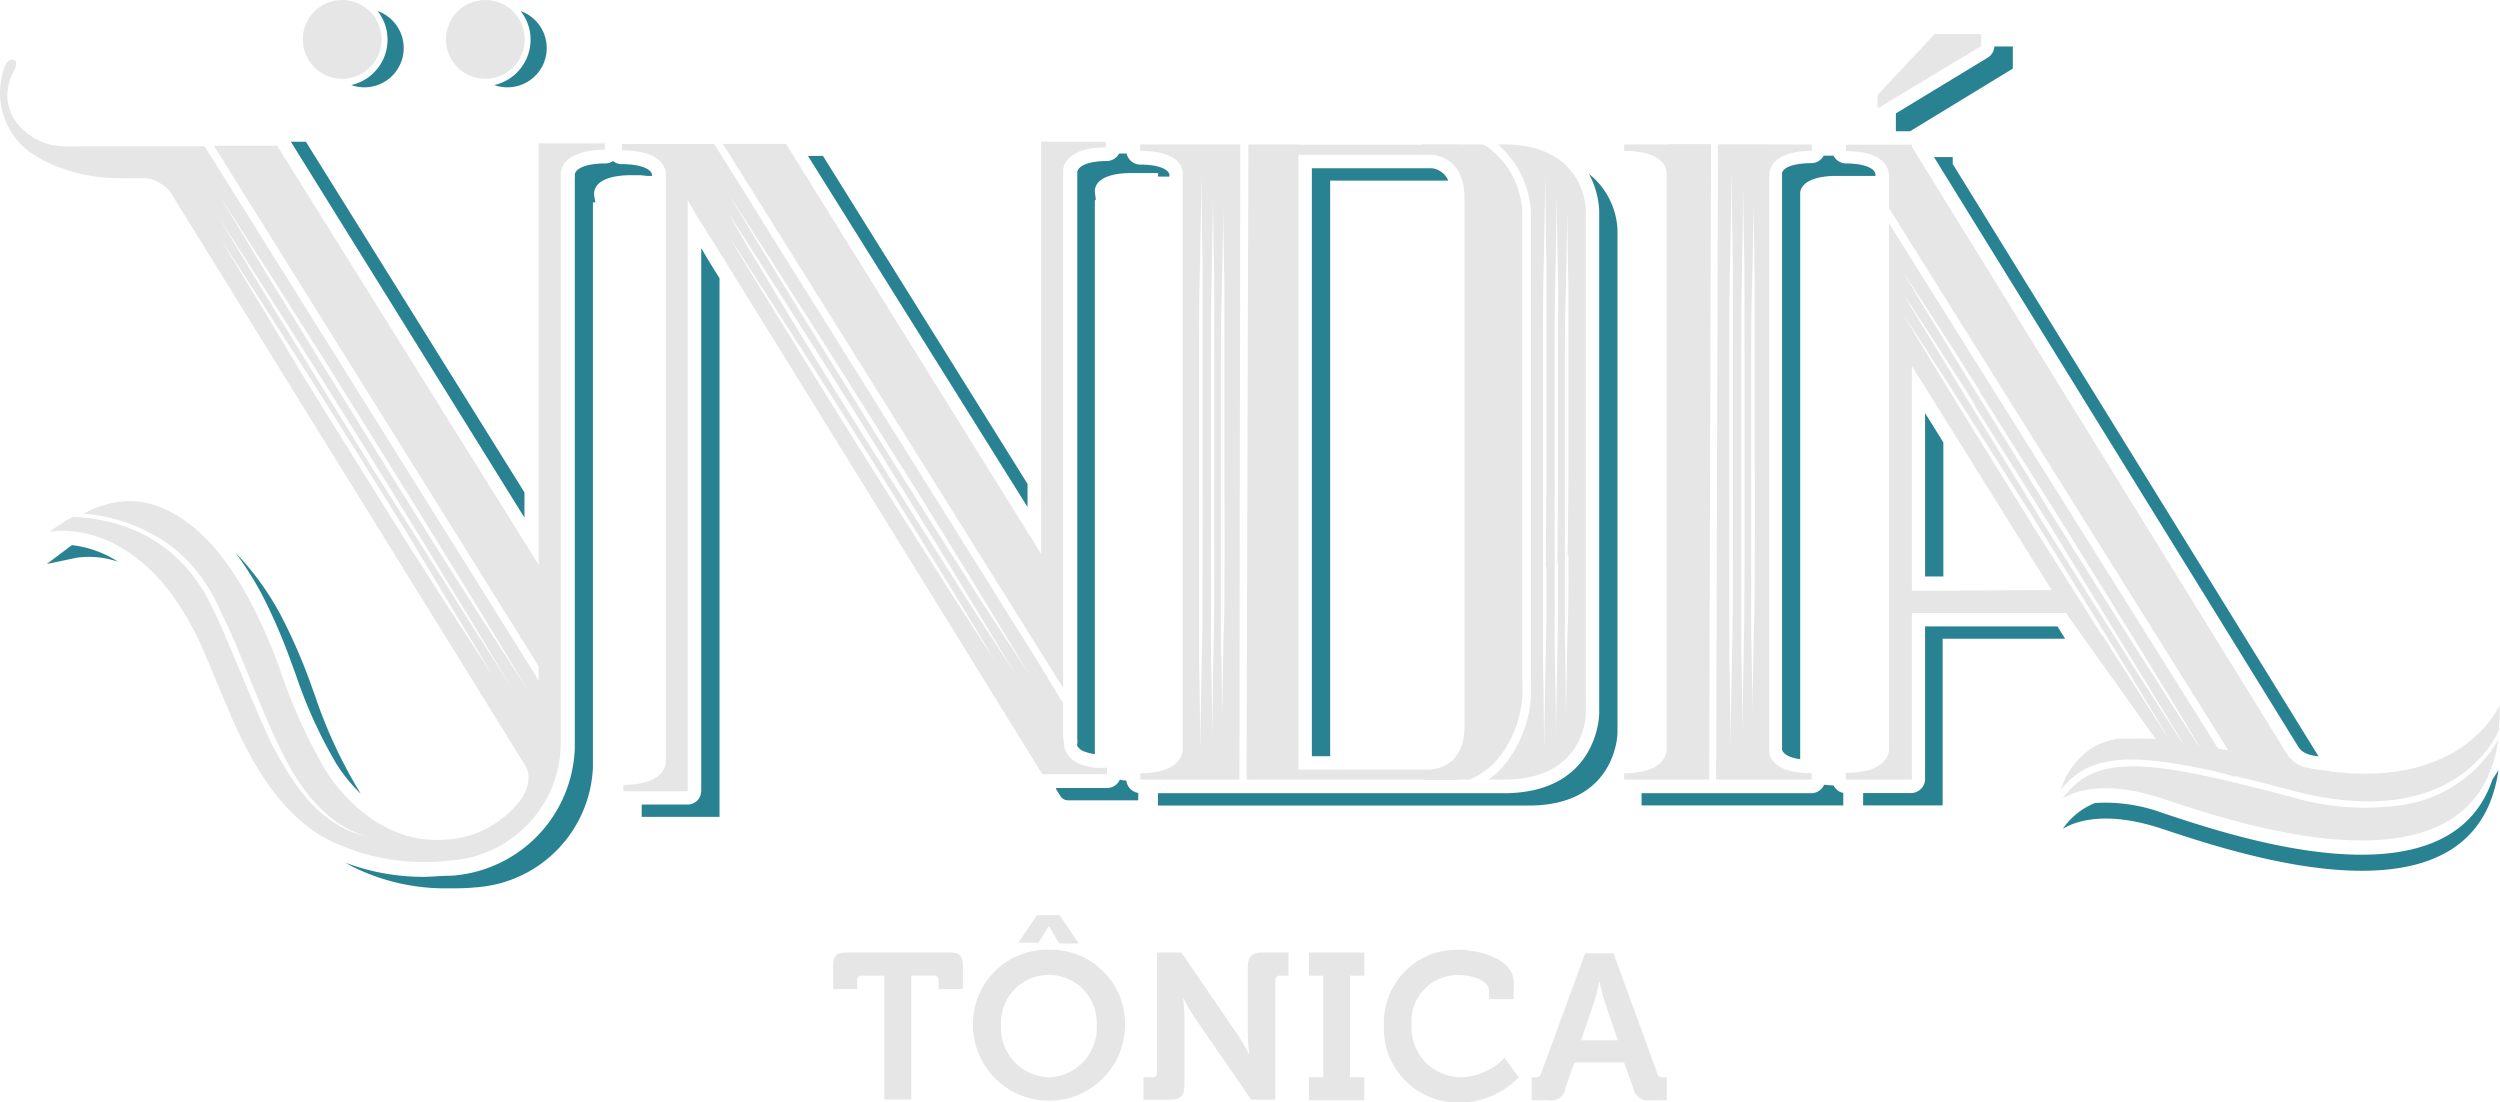 <svg xmlns="http://www.w3.org/2000/svg" viewBox="0 0 176.37 77.75">
    <defs>
        <style>
            .yndia-logo-cls-1 {
            fill: #e6e6e6;
            }

            .yndia-logo-cls-2 {
            fill: #288292;
            }
        </style>
    </defs>
    <g class="yndia-logo-cls-1">
        <path d="M62.38,68.83H60.79a.29.29,0,0,0-.32.32v.63H58.78V68.14c0-.69.23-.94.94-.94H67c.7,0,.93.25.93.94v1.63H66.21v-.63a.29.29,0,0,0-.32-.32H64.29v8.75H62.38Z" />
        <path d="M74,67a5.24,5.24,0,0,1,5.37,5.29,5.36,5.36,0,1,1-10.73,0A5.24,5.24,0,0,1,74,67ZM74,76a3.48,3.48,0,0,0,3.37-3.66,3.38,3.38,0,1,0-6.75,0A3.48,3.48,0,0,0,74,76Zm-.83-11.44h1.59l1.34,2H74.72L74,65.33h0l-.74,1.18H71.84Z" />
        <path d="M80.67,76h.63a.29.29,0,0,0,.32-.32V67.2h1.73l3.93,5.75c.41.6.86,1.46.86,1.46h0s-.11-.86-.11-1.46V68.2c0-.69.29-1,1-1h1.87v1.63H90.3a.29.29,0,0,0-.32.32v8.43H88.27l-3.95-5.73a15.63,15.63,0,0,1-.86-1.46h0s.1.86.1,1.46v4.73c0,.7-.29,1-1,1H80.67Z" />
        <path d="M92.35,76h1V68.83h-1V67.2h3.89v1.63h-1V76h1v1.62H92.35Z" />
        <path d="M102.86,67c1.33,0,3.93.56,3.93,2.32v1.16h-1.74v-.58c0-.76-1.24-1.11-2.15-1.11a3.26,3.26,0,0,0-3.32,3.5A3.51,3.51,0,0,0,103,76a4.43,4.43,0,0,0,3.14-1.37l1,1.37a5.75,5.75,0,0,1-4.18,1.78,5.22,5.22,0,0,1-5.33-5.45A5.15,5.15,0,0,1,102.86,67Z" />
        <path d="M108.06,76h.23a.39.39,0,0,0,.45-.32l3.09-8.43h2l3.07,8.43a.39.39,0,0,0,.45.32h.24v1.62h-1.14a1.05,1.05,0,0,1-1.23-.85l-.64-1.81h-3.51l-.64,1.81a1,1,0,0,1-1.21.85h-1.16Zm6.08-2.61-.89-2.6c-.19-.57-.41-1.55-.41-1.55h0s-.22,1-.41,1.55l-.89,2.6Z" />
    </g>

    <g class="yndia-logo-cls-2">
        <path d="M76,52.46a.36.36,0,0,0,0,.17,1,1,0,0,0,.56.41,3.1,3.1,0,0,0,.68.16V14.12h.07l-.07-.57v-.13c.07-.77,1-1.21,2.57-1.21H81.7v.25h.8V12.3c-.13-.43-.92-.69-2.09-.69a1,1,0,0,1-.93-.78h-.53a1,1,0,0,1-.85.53c-1.22,0-2,.3-2.1.76v0a.78.78,0,0,1,0,.14.77.77,0,0,1,0,.14V52s0,.1,0,.16v0A1,1,0,0,1,76,52.46Zm-50.87,3a33.68,33.68,0,0,1-2.9-6.36l-.36-1a38.83,38.83,0,0,0-2-4.58A19.6,19.6,0,0,0,16.62,39a23.64,23.64,0,0,1,1.89,3,39.42,39.42,0,0,1,2,4.63l.37,1a32.83,32.83,0,0,0,2.86,6.27,11.58,11.58,0,0,0,1.71,2.1ZM93.84,12.74h8.33a1.43,1.43,0,0,0-1.15-.87H92.55V53.35h1.29ZM57,11,72.49,35.77V34.14L58.06,11Zm85-6.16V3.28h-1.3a1,1,0,0,1-.46.78L133.75,8V9.26h1Zm-15,48.7v-40c.14-.72,1.07-1.13,2.57-1.13h1.93v0h.81v-.11c-.05-.47-.88-.77-2.1-.77a1,1,0,0,1-.86-.55h-.69a1,1,0,0,1-.85.53c-1.18,0-2,.27-2.09.7V52.9C125.82,53.23,126.29,53.46,127,53.56Zm8.81-12.87h1.29V31.21l-1.29-2.07Zm26.46,12.18c.1.13.41.42,1.3.51L137.76,11.57v-.49h-1.32l25.73,41.65ZM5,38.51l-1.7,1.28,2.09-.44a6.31,6.31,0,0,1,2.94.28,7.57,7.57,0,0,0-3.25-1.17Zm130.81,5.68V54.81s0,.07,0,.09V55a1,1,0,0,1-1,.95h-3.37v.87h5.61V45.06h8.64l-.54-.87ZM112.1,12.27a6.06,6.06,0,0,1,.72,2.57V50.36c0,.06-.08,5.6-6.73,5.6H81.69v.87h26.17c6.18,0,6.25-5.07,6.25-5.12V16.18A5.35,5.35,0,0,0,112.1,12.27Zm17.26,43.14a6.5,6.5,0,0,1-.67-.05,1,1,0,0,1-.88.6h-12v.86h14.23v-.88A.94.94,0,0,1,129.36,55.41Zm-83.73-43H46s0,0,0,0v-.08c-.05-.38-.73-.75-2.16-.75a.93.93,0,0,1-.59-.22,1,1,0,0,1-.54.17c-1.26,0-2.1.31-2.16.79v0a1.18,1.18,0,0,1,0,.27V49a.82.82,0,0,1,0,.18v3.6a9.34,9.34,0,0,1-8.71,9c-.68,0-1.3.07-1.9.08a15.61,15.61,0,0,1-5.58-1c.19.11.39.22.59.32a14.72,14.72,0,0,0,6.75,1.49c.59,0,1.2,0,1.86-.07a8.86,8.86,0,0,0,8.27-8.48V50.47l0,0V14.28H42l-.09-.54v-.13c.07-.79,1-1.25,2.64-1.25h.65v0ZM79.46,55.06h-.19L79,55a1,1,0,0,1-.21.31,1,1,0,0,1-.67.28H74.5l0,.07c.08.14.17.28.27.43a.65.65,0,0,0,.53.37h5v-.52A1,1,0,0,1,79.46,55.06ZM37,34.74,21.58,10,20.52,10,37,36.52ZM49.47,17.51v38.3a1,1,0,0,1-.28.67,1,1,0,0,1-.67.28H45.27v.87h5.49v-38l-.67-1.08Z" />
        <path d="M152.53,57.34a11.71,11.71,0,0,0-4.73-.69,5,5,0,0,0-2.27,1.82c.83-.51,3-1.33,7,0,5.13,1.69,22.09,7.54,23.73-4.15-.1.18-.25.42-.42.66C172.74,64.23,157.36,58.94,152.53,57.34Z" />
        <path d="M26.64.78a3.24,3.24,0,0,1,.7,2A3.28,3.28,0,0,1,24.78,6,2.77,2.77,0,0,0,26.64.78Zm10.09,0a3.24,3.24,0,0,1,.7,2A3.28,3.28,0,0,1,34.87,6,2.77,2.77,0,0,0,36.73.78Z" />
    </g>

    <g class="yndia-logo-cls-1">
        <path d="M87.5,10.19H82.77l.67,0h-3v.45c2.46,0,3,1,3,1.54V53c-.09.53-.57,1.55-3,1.55V55h7ZM84.84,40c0,2.37,0,4.59-.06,6.48-.06,3.8-.11,6.33-.11,6.33s0-2.53-.08-6.33c0-1.9,0-4.11,0-6.48s0-4.91,0-7.44,0-5.06,0-7.44,0-4.59.07-6.48c.06-3.8.1-6.33.1-6.33s0,2.53.08,6.33c0,1.9,0,4.11,0,6.49s0,4.9,0,7.43S84.85,37.66,84.84,40Zm.82-.29c0,2.25,0,4.34-.05,6.14-.06,3.59-.1,6-.1,6s0-2.39-.08-6c0-1.8,0-3.9,0-6.14s0-4.64,0-7,0-4.79,0-7,0-4.34.05-6.14c.06-3.6.1-6,.1-6s0,2.4.08,6c0,1.8,0,3.9,0,6.14s0,4.64,0,7S85.67,37.49,85.66,39.74Zm.73-.51c0,2.09,0,4-.07,5.71-.07,3.34-.11,5.57-.11,5.57s0-2.23-.08-5.57c0-1.67,0-3.62,0-5.72s0-4.32,0-6.55,0-4.46,0-6.55,0-4,.07-5.71c.06-3.35.11-5.58.11-5.58s0,2.23.07,5.57c0,1.67,0,3.62,0,5.71s0,4.32,0,6.55S86.4,37.14,86.39,39.24Z" />
        <path d="M107.39,48.08V14.85a6,6,0,0,0-2.71-4.66h-4.36v.71s3-.42,3,3.1V51.19c0,3.52-3,3.1-3,3.1V55h3.35a5.58,5.58,0,0,0,1.76-1.18A7.81,7.81,0,0,0,107.39,48.08ZM106.1,10.19h-.43A6.8,6.8,0,0,1,108,14.85V48.08a8.39,8.39,0,0,1-2.15,6.2A5.85,5.85,0,0,1,105,55h1.1c5.78,0,5.78-4.65,5.78-4.65V14.84S111.88,10.19,106.1,10.19Zm3,29.84c0,2.37,0,4.59-.06,6.48-.06,3.8-.11,6.33-.11,6.33s0-2.53-.08-6.33c0-1.9,0-4.11,0-6.48s0-4.9,0-7.43,0-5.06,0-7.44,0-4.59.06-6.48c.06-3.79.11-6.33.11-6.33s0,2.53.08,6.33c0,1.9,0,4.11,0,6.49s0,4.9,0,7.43S109.06,37.66,109.05,40Zm.82-.29c0,2.25,0,4.34-.05,6.15-.06,3.59-.1,6-.1,6s0-2.4-.09-6c0-1.8,0-3.89,0-6.15s0-4.64,0-7,0-4.79,0-7,0-4.34.05-6.14c.06-3.59.1-6,.1-6s0,2.4.09,6c0,1.8,0,3.9,0,6.14s0,4.64,0,7S109.88,37.49,109.87,39.74Zm.73-.51c0,2.09,0,4-.07,5.71-.07,3.34-.11,5.57-.11,5.57s0-2.23-.07-5.58c0-1.67,0-3.62,0-5.71s0-4.32,0-6.55,0-4.46,0-6.55,0-4,.07-5.71c.06-3.34.11-5.57.11-5.57s0,2.23.07,5.58c0,1.67,0,3.62,0,5.71s0,4.32,0,6.55S110.61,37.14,110.6,39.24Z" />
        <polygon points="91.6 10.19 88.07 10.19 87.94 55 88.93 55 88.93 55.01 103 55.01 103 54.3 91.6 54.3 91.6 10.92 103 10.92 103 10.21 91.6 10.21 91.6 10.19" />
        <path d="M117.58,10.19h-3v.45c2.46,0,3,1,3,1.55V53c-.09.53-.57,1.55-3,1.55V55h6l.13-44.83h-3.06Z" />
        <path d="M124.78,10.18H121.2L121.07,55h6.75v-.45c-2.48,0-3-1-3-1.56V12.2c.08-.53.56-1.56,3-1.56v-.45h-3Zm-2.53,29.52c0,2.38,0,4.59-.06,6.49-.06,3.8-.11,6.33-.11,6.33s0-2.53-.08-6.33c0-1.9,0-4.12,0-6.49s0-4.91,0-7.43,0-5.06,0-7.44,0-4.59.06-6.48c.06-3.8.11-6.33.11-6.33s0,2.53.08,6.33c0,1.9,0,4.11,0,6.49s0,4.9,0,7.44S122.26,37.32,122.25,39.69Zm.82-.29c0,2.25,0,4.35-.05,6.14-.06,3.6-.1,6-.1,6s0-2.4-.08-6c0-1.8,0-3.9,0-6.14s0-4.65,0-7,0-4.8,0-7,0-4.35.05-6.14c.06-3.6.1-6,.1-6s0,2.4.08,6c0,1.8,0,3.9,0,6.15s0,4.64,0,7S123.07,37.16,123.07,39.41Zm.73-.51c0,2.09,0,4-.07,5.71-.07,3.34-.11,5.57-.11,5.57s0-2.23-.08-5.57c0-1.67,0-3.62,0-5.72s0-4.32,0-6.55,0-4.46,0-6.55,0-4,.07-5.71c.06-3.34.11-5.57.11-5.57l.07,5.57c0,1.67,0,3.63,0,5.71v6.55C123.82,34.58,123.81,36.81,123.8,38.9Z" />
        <polygon points="139.77 2.41 136.48 2.41 132.46 6.7 132.46 7.65 139.77 3.25 139.77 2.41" />
        <path d="M133.27,52.68h0a.25.25,0,0,0,0,0v.17c0,.48-.38,1.67-3.05,1.67V55h4.66v-.19h0V43.25h10.87L153,53.43l4.74,1.39L133.27,15.76Zm1.61-11V25.82l9.86,15.81Zm13.41,3.14-4.76-7.54-4.7-7.58q-2.34-3.8-4.62-7.62,2.44,3.73,4.83,7.49l4.77,7.54,4.69,7.58q2.34,3.8,4.62,7.63Q150.69,48.53,148.29,44.77Zm-8.61-17.16,5.39,8.56,5.33,8.6q2.65,4.31,5.26,8.65-2.76-4.25-5.47-8.52l-5.39-8.56-5.33-8.61q-2.65-4.31-5.26-8.65Q137,23.34,139.68,27.61Zm-.34,1,5.1,8.12,5,8.16q2.5,4.09,5,8.2-2.61-4-5.17-8.08l-5.1-8.11-5-8.15q-2.5-4.09-5-8.21Q136.78,24.51,139.34,28.57Z" />
        <path d="M161.52,53.42s0,0,0,.06L134.88,10.36v-.15h-4.66v.45c2.68,0,3,1.19,3.05,1.67v.2h0v2.16l25.11,40.13h5.93v-.45C162.63,54.37,161.87,53.89,161.52,53.42Z" />
        <path d="M75,12.27h0v-.2c0-.48.38-1.67,3-1.67V10H73.45v.19h0V39.08l-18-28.93H51L75,48.53Z" />
        <path d="M77.46,54.18a4.37,4.37,0,0,1-1.19-.25A1.89,1.89,0,0,1,75.19,53a1.27,1.27,0,0,1-.13-.7A1.14,1.14,0,0,1,75,52V49.63c0-.11-.15-.26-.2-.35L73.23,46.7l-2.88-4.6-3.71-5.93-4.12-6.59L58.41,23l-3.66-5.84L52,12.73l-1.48-2.36c-.09-.14-.09-.21-.25-.21H43.87v.45c2.72,0,3.08,1.18,3.11,1.65v.2h0v3.88h0V53.5h0v.2c0,.48-.38,1.67-3,1.67v.45h4.54V16.32h0V14.14c.2.32.39.65.58,1L50.9,18l3.81,6.16,7.42,12,7.45,12.06,3.49,5.65c.12.19.23.39.36.58s.1.17.14.17H78.1v-.46h-.63ZM67.25,42.08c-2.68-4.21-5.36-8.42-8-12.66Q55.61,23.56,52,17.65l-.64-1.07q2.92,4.5,5.8,9,4.13,6.48,8.14,13,2.48,4,4.93,8.12Zm1.1.42c-2.67-4.21-5.34-8.42-8-12.66s-5.08-8.23-7.57-12.37L51.36,15q2.8,4.35,5.57,8.71c2.76,4.35,5.47,8.72,8.17,13.1,2.14,3.46,4.23,6.94,6.33,10.42l.15.25Zm1,.1c-2.68-4.22-5.37-8.43-8-12.68s-5.22-8.4-7.78-12.63l-2.2-3.64q2.76,4.28,5.49,8.56Q61,28.74,65.12,35.33q3.57,5.75,7.05,11.53l.63,1Z" />
        <path d="M38,10.28h0V39.84L19.55,10.28H15.09L38,47V48L15.95,12.74h0l-1.41-2.25a.78.78,0,0,0-.12-.17l0,0H5.3a8.13,8.13,0,0,1-1.6-.08A4.36,4.36,0,0,1,1.38,8.9,3.19,3.19,0,0,1,.52,6.57,3.94,3.94,0,0,1,.93,5.09c.11-.23.43-.77,0-.88s-.68.61-.76,1A5.5,5.5,0,0,0,0,6.65a5.28,5.28,0,0,0,1.65,3.71,7.9,7.9,0,0,0,2.67,1.49,11.15,11.15,0,0,0,2.88.66,22,22,0,0,0,2.21.06c.3,0,.59,0,.89,0a2.47,2.47,0,0,1,.93.32,2.83,2.83,0,0,1,.73.57L37.05,54h0c.69,1.12-.34,2.45-.34,2.45h0a7.13,7.13,0,0,1-5.59,2.8H30.7c-3.25,0-6.06-2.29-7.74-4.91a39.8,39.8,0,0,1-3.31-7.4,38.09,38.09,0,0,0-2-4.52c-1.5-2.8-3.66-5.8-6.83-6.81a5.57,5.57,0,0,0-2.62-.18,8.78,8.78,0,0,0-1.39.38c-.29.1-.62.29-.94.43a12.35,12.35,0,0,1,4,1s.91.44,1.37.72a10,10,0,0,1,2.27,1.9,11.59,11.59,0,0,1,1.76,2.63c.47,1,.93,1.94,1.35,2.93.84,2,1.61,4,2.43,5.85.41.92.83,1.8,1.27,2.61a15.21,15.21,0,0,0,1.41,2.16,10.61,10.61,0,0,0,1.52,1.57,7.5,7.5,0,0,0,1.41.92c.21.11.4.19.57.26a4,4,0,0,0,.43.17l.37.12-.37-.1-.44-.14-.28-.1-.31-.13a7.52,7.52,0,0,1-1.48-.87,9.4,9.4,0,0,1-1.61-1.53,21,21,0,0,1-2.85-4.77c-.85-1.85-1.63-3.86-2.49-5.83-.42-1-.85-2-1.32-2.93a11.31,11.31,0,0,0-1.67-2.55,10.59,10.59,0,0,0-2.14-1.88,10.83,10.83,0,0,0-1.45-.79,12.51,12.51,0,0,0-4.48-1l-.28.15a14.56,14.56,0,0,0-1.37.91s6.73-1.46,11,8.69c.66,1.59,1.33,3.18,2,4.75,1.48,3.26,3.54,6.75,6.87,8.38a15.31,15.31,0,0,0,8.37,1.37,8.36,8.36,0,0,0,7.83-8V49l0,0V12.45h0a.11.11,0,0,1,0,0v-.18c0-.49.39-1.7,3.11-1.7v-.46H38ZM31.66,42.9,28.53,38,25,32.35l-3.52-5.67-3-5-2.94-4.86,3.09,4.77,3.13,4.9,3.56,5.65,3.52,5.67,3,5,2.93,4.86Zm1.12.42L29.43,38,25.62,32l-3.77-6.1-3.27-5.34-3.15-5.23,3.3,5.13,3.35,5.28,3.81,6.08,3.77,6.1,3.26,5.34,3.15,5.23Zm1.06.1L30.3,37.85l-4-6.41-4-6.44-3.46-5.63-3.34-5.52L19,19.27l3.54,5.58,4,6.41,4,6.44L34,43.33l3.34,5.52Z" />
        <path d="M169.12,56.84a18.16,18.16,0,0,1-7.41-.6c-10-2.64-13.84-3.18-16.19.09.83-.51,3-1.33,7,0,5.13,1.69,22.09,7.54,23.73-4.15A9.42,9.42,0,0,1,169.12,56.84Z" />
        <path d="M162,54a87.38,87.38,0,0,0-9.5-1.82v0a12.91,12.91,0,0,0-1.77-.07v0c-.29,0-.54,0-.8,0l-.39,0-.11,0a6.29,6.29,0,0,0-1.58.5,5.48,5.48,0,0,0-2.47,3.12c2.46-3.15,6.47-2.57,16.41.06,11.47,3,14.39-4,14.5-4.28a15,15,0,0,0,.05-1.76S173.47,56.58,162,54Z" />
        <circle cx="24.14" cy="2.78" r="2.78" />
        <circle cx="34.24" cy="2.78" r="2.78" />
    </g>
</svg>